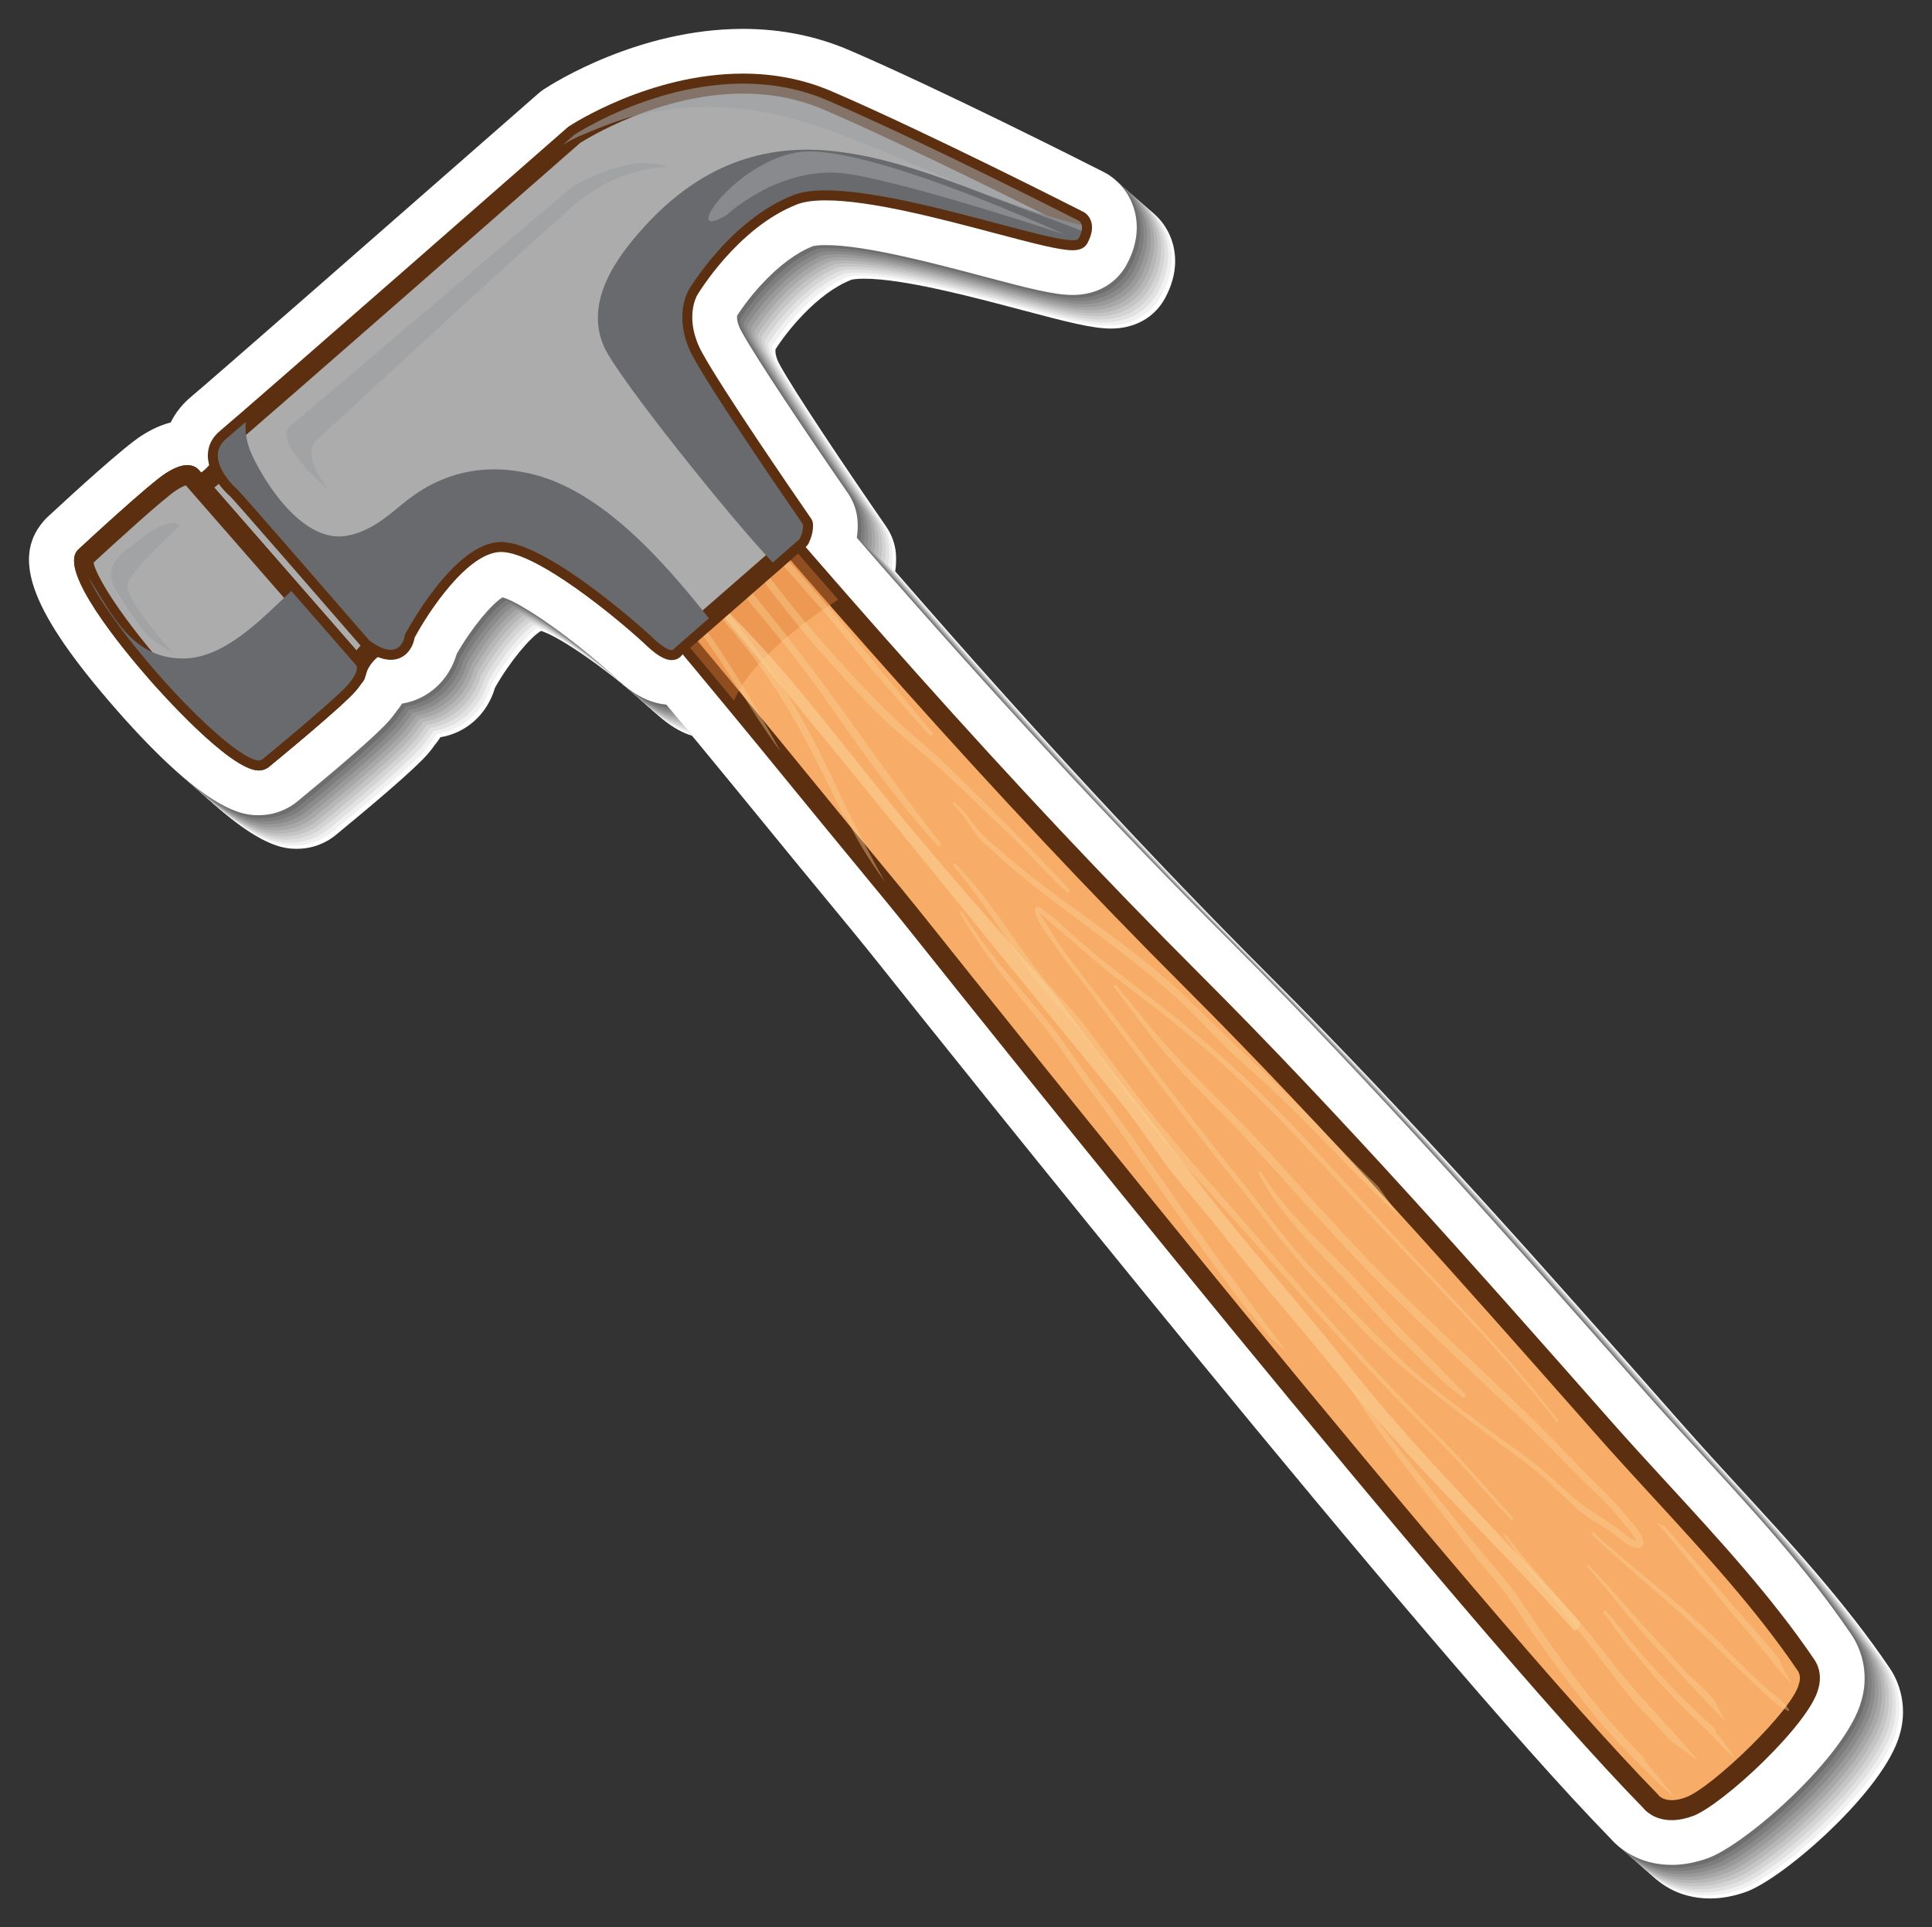 <?xml version="1.0" encoding="utf-8"?>
<!-- Generator: Adobe Illustrator 27.5.0, SVG Export Plug-In . SVG Version: 6.00 Build 0)  -->
<svg version="1.1" id="Layer_1" xmlns="http://www.w3.org/2000/svg" xmlns:xlink="http://www.w3.org/1999/xlink" x="0px" y="0px"
	 viewBox="0 0 209.552 209.09" style="enable-background:new 0 0 209.552 209.09;" xml:space="preserve">
<rect x="0" y="0" width="209.552" height="209.09" fill="#333333" stroke="none"/>
<g>
	<g>
		<path style="fill:#FFFFFF;" d="M188.576,161.268c-2.011-2.188-4.09-4.452-6.074-6.703l-0.302-0.34
			c-14.214-16.116-28.914-32.78-44.457-48.316c-12.813-12.811-25.422-26.433-40.645-43.924c0.097-0.634,0.123-1.273,0.076-1.913
			c-0.08-1.033-0.434-2.033-1.034-2.913c-4.505-6.524-9.909-14.571-11.568-17.589c-0.494-0.902-0.487-1.466-0.458-1.677
			c1.156-1.822,4.449-6.067,8.235-7.544c0.004-0.001,0.384-0.115,1.37-0.115c4.29,0,11.691,1.961,17.1,3.394l0.12,0.032
			c4.683,1.237,7.509,1.984,9.57,1.984c2.591,0,4.727-1.205,5.864-3.309c1.471-2.725,1.184-4.964,0.682-6.37
			c-0.686-1.911-2.083-3.134-3.309-3.722c-1.365-0.693-17.349-8.797-27.456-13.147c-3.568-1.537-7.449-2.315-11.534-2.315
			c-11.311,0-20.572,5.878-21.592,6.549c-0.051,0.033-0.102,0.068-0.152,0.104c-0.179,0.128-0.352,0.264-0.516,0.41l-0.113,0.1
			c-16.229,14.229-35.772,31.332-37.434,32.7c-0.983,0.808-1.748,1.771-2.271,2.839c-1.024,0.255-2.069,0.728-3.158,1.426
			c-1.946,1.25-7.204,6.048-10.205,8.833c-0.166,0.158-0.332,0.333-0.483,0.516c-3.44,4.061-1.153,9.944,7.872,20.275
			c10.088,11.547,14.034,11.547,15.519,11.547c0.99,0,1.933-0.21,2.802-0.622c0.466-0.209,0.905-0.479,1.339-0.828
			c3.826-3.143,8.683-7.238,10.075-8.884c0.272-0.319,0.523-0.645,0.76-0.984c0.211-0.246,0.4-0.508,0.568-0.784
			c2.822-0.462,5.092-2.512,5.927-5.379c1.648-2.904,3.859-5.494,4.986-6.155c2.118,0.632,7.658,4.53,11.897,8.408
			c1.541,1.502,3.427,3.017,5.854,3.229c4.779,5.754,9.318,11.305,12.85,15.635c1.319,1.617,2.65,3.231,4.01,4.876
			c2.146,2.6,4.367,5.288,6.476,7.942l0.125,0.157c5.987,7.521,58.971,73.932,78.862,94.304c0.916,1.06,3.068,2.96,6.731,2.96
			c1.26,0,2.568-0.24,3.91-0.722c4.175-1.518,15.049-11.086,16.659-17.079c0.725-2.434,0.321-5.112-1.092-7.197
			C200.171,173.882,194.276,167.469,188.576,161.268z"/>
		<path style="fill:#F1F1F1;" d="M188.197,160.936c-2.011-2.188-4.09-4.451-6.074-6.703l-0.302-0.34
			c-14.214-16.116-28.914-32.78-44.456-48.316c-12.814-12.81-25.423-26.433-40.646-43.924c0.097-0.634,0.125-1.272,0.076-1.912
			c-0.077-1.033-0.431-2.035-1.034-2.914c-4.489-6.534-9.909-14.57-11.568-17.589c-0.494-0.901-0.487-1.465-0.458-1.677
			c1.156-1.822,4.449-6.067,8.235-7.544c0.004-0.001,0.384-0.114,1.371-0.114c4.289,0,11.69,1.961,17.099,3.394l0.12,0.032
			c4.684,1.237,7.509,1.984,9.57,1.984c2.591,0,4.728-1.204,5.865-3.309c1.471-2.724,1.183-4.964,0.681-6.369
			c-0.686-1.911-2.09-3.12-3.309-3.722c-1.373-0.678-17.349-8.798-27.456-13.148C92.344,7.228,88.464,6.45,84.379,6.45
			c-11.312,0-20.571,5.881-21.593,6.548c-0.051,0.033-0.101,0.068-0.152,0.104c-0.179,0.127-0.352,0.264-0.516,0.41l-0.113,0.1
			c-16.23,14.228-35.772,31.331-37.434,32.699c-0.983,0.809-1.748,1.771-2.271,2.839c-1.023,0.255-2.069,0.728-3.158,1.426
			c-1.946,1.25-7.224,6.026-10.205,8.833c-0.167,0.157-0.331,0.334-0.483,0.516c-3.43,4.069-1.153,9.944,7.872,20.276
			c10.089,11.546,14.034,11.546,15.52,11.546c0.99,0,1.929-0.218,2.802-0.621c0.464-0.214,0.908-0.479,1.339-0.829
			c3.841-3.124,8.679-7.242,10.075-8.884c0.271-0.319,0.523-0.644,0.76-0.983c0.211-0.247,0.401-0.508,0.569-0.785
			c2.821-0.462,5.091-2.512,5.926-5.378c1.65-2.904,3.859-5.494,4.986-6.155c2.118,0.632,7.658,4.529,11.897,8.407
			c1.542,1.503,3.428,3.018,5.855,3.229c4.778,5.755,9.317,11.304,12.849,15.635c1.319,1.618,2.65,3.232,4.011,4.877
			c2.146,2.599,4.366,5.287,6.475,7.941l0.125,0.157c5.987,7.521,58.971,73.933,78.862,94.305c0.916,1.06,3.068,2.96,6.731,2.96
			c1.26,0,2.568-0.241,3.91-0.723c4.175-1.517,14.968-11.107,16.659-17.078c0.691-2.444,0.321-5.113-1.092-7.198
			C199.792,173.55,193.898,167.138,188.197,160.936z"/>
		<path style="fill:#E2E2E2;" d="M187.819,160.605c-2.011-2.188-4.09-4.452-6.074-6.703l-0.302-0.339
			c-14.214-16.116-28.914-32.781-44.457-48.317c-12.814-12.811-25.423-26.433-40.645-43.924c0.097-0.633,0.125-1.272,0.076-1.913
			c-0.077-1.032-0.431-2.034-1.034-2.913c-4.485-6.536-9.909-14.571-11.568-17.589c-0.494-0.901-0.487-1.465-0.458-1.677
			c1.156-1.822,4.449-6.066,8.234-7.544c0.005-0.001,0.385-0.115,1.371-0.115c4.29,0,11.691,1.961,17.1,3.395l0.12,0.033
			c4.683,1.236,7.508,1.984,9.57,1.984c2.591,0,4.728-1.206,5.864-3.31c1.471-2.724,1.184-4.963,0.681-6.37
			c-0.685-1.911-2.089-3.12-3.308-3.721c-1.374-0.677-17.349-8.798-27.456-13.148C91.966,6.897,88.085,6.119,84,6.119
			c-11.311,0-20.57,5.881-21.592,6.548c-0.051,0.033-0.103,0.069-0.152,0.104c-0.18,0.127-0.352,0.264-0.516,0.41l-0.113,0.1
			C45.397,27.51,25.854,44.612,24.193,45.981c-0.983,0.808-1.748,1.771-2.272,2.839c-1.023,0.254-2.068,0.727-3.157,1.425
			c-1.946,1.25-7.22,6.032-10.205,8.834c-0.167,0.156-0.331,0.334-0.483,0.515c-3.424,4.074-1.153,9.944,7.872,20.275
			c10.088,11.548,14.034,11.548,15.52,11.548c0.989,0,1.929-0.219,2.802-0.623c0.464-0.214,0.907-0.478,1.339-0.828
			c3.843-3.122,8.677-7.243,10.074-8.884c0.272-0.32,0.524-0.645,0.761-0.984c0.211-0.246,0.4-0.507,0.568-0.783
			c2.822-0.463,5.092-2.512,5.927-5.38c1.648-2.904,3.859-5.493,4.986-6.155c2.118,0.632,7.658,4.53,11.896,8.409
			c1.542,1.501,3.428,3.017,5.855,3.228c4.779,5.754,9.317,11.305,12.85,15.635c1.319,1.618,2.649,3.232,4.01,4.876
			c2.146,2.6,4.367,5.288,6.476,7.943l0.125,0.157c5.987,7.52,58.97,73.931,78.862,94.303c0.916,1.06,3.068,2.961,6.731,2.961
			c1.26,0,2.568-0.24,3.91-0.723c4.175-1.518,14.968-11.107,16.659-17.079c0.691-2.443,0.321-5.111-1.092-7.196
			C199.414,173.219,193.52,166.806,187.819,160.605z"/>
		<path style="fill:#D4D4D4;" d="M187.44,160.272c-2.011-2.188-4.09-4.451-6.074-6.703l-0.302-0.34
			c-14.214-16.116-28.914-32.78-44.457-48.316c-12.813-12.81-25.423-26.433-40.645-43.924c0.097-0.634,0.125-1.271,0.076-1.912
			c-0.077-1.033-0.431-2.036-1.034-2.914c-4.487-6.536-9.909-14.57-11.568-17.589c-0.495-0.901-0.487-1.465-0.458-1.677
			c1.156-1.822,4.449-6.066,8.235-7.544c0.004-0.001,0.384-0.114,1.37-0.114c4.29,0,11.691,1.961,17.1,3.394l0.12,0.032
			c4.683,1.237,7.509,1.984,9.57,1.984c2.591,0,4.728-1.204,5.864-3.309c1.471-2.724,1.184-4.964,0.682-6.369
			c-0.686-1.911-2.09-3.121-3.309-3.722c-1.374-0.678-17.349-8.798-27.456-13.149c-3.568-1.536-7.449-2.314-11.534-2.314
			c-11.311,0-20.57,5.881-21.592,6.548c-0.051,0.033-0.103,0.068-0.152,0.104c-0.179,0.128-0.352,0.264-0.516,0.41l-0.114,0.1
			C45.019,27.178,25.476,44.28,23.815,45.648c-0.983,0.809-1.748,1.771-2.273,2.839c-1.023,0.255-2.068,0.728-3.157,1.426
			c-1.946,1.25-7.225,6.028-10.205,8.833c-0.167,0.157-0.331,0.335-0.483,0.516c-3.425,4.075-1.153,9.944,7.872,20.276
			c10.088,11.546,14.034,11.546,15.519,11.546c0.99,0,1.929-0.218,2.802-0.621c0.464-0.214,0.907-0.479,1.339-0.829
			c3.842-3.121,8.682-7.238,10.075-8.884c0.271-0.318,0.524-0.644,0.76-0.983c0.211-0.247,0.4-0.507,0.568-0.785
			c2.822-0.462,5.092-2.511,5.927-5.378c1.648-2.904,3.859-5.493,4.986-6.155c2.118,0.632,7.658,4.529,11.896,8.407
			c1.542,1.503,3.428,3.018,5.855,3.229c4.779,5.755,9.318,11.306,12.85,15.635c1.319,1.618,2.65,3.233,4.01,4.877
			c2.146,2.599,4.367,5.287,6.475,7.941l0.125,0.157c5.987,7.521,58.97,73.933,78.862,94.305c0.915,1.06,3.068,2.96,6.731,2.96
			c1.26,0,2.569-0.237,3.91-0.721c4.179-1.509,14.968-11.109,16.659-17.08c0.691-2.444,0.321-5.113-1.092-7.198
			C199.035,172.887,193.141,166.475,187.44,160.272z"/>
		<path style="fill:#C5C5C5;" d="M187.063,159.941c-2.011-2.188-4.09-4.451-6.074-6.702l-0.303-0.34
			c-14.214-16.116-28.914-32.78-44.457-48.316c-12.813-12.811-25.423-26.433-40.645-43.924c0.097-0.635,0.126-1.273,0.077-1.913
			c-0.078-1.033-0.432-2.035-1.035-2.913c-4.487-6.536-9.909-14.571-11.567-17.589c-0.495-0.902-0.488-1.466-0.458-1.678
			c1.155-1.822,4.448-6.066,8.235-7.544c0.004,0,0.383-0.114,1.369-0.114c4.29,0,11.692,1.961,17.101,3.395l0.119,0.032
			c4.683,1.237,7.51,1.984,9.571,1.984c2.59,0,4.727-1.205,5.863-3.309c1.471-2.726,1.185-4.964,0.683-6.37
			c-0.686-1.912-2.091-3.12-3.31-3.722c-1.373-0.677-17.349-8.798-27.456-13.147c-3.568-1.537-7.449-2.316-11.534-2.316
			c-11.311,0-20.57,5.882-21.592,6.549c-0.051,0.033-0.102,0.068-0.151,0.104c-0.178,0.13-0.353,0.263-0.516,0.41l-0.114,0.099
			C44.64,26.848,25.098,43.95,23.437,45.318c-0.983,0.808-1.748,1.772-2.272,2.839c-1.024,0.255-2.068,0.728-3.158,1.426
			c-1.946,1.25-7.224,6.027-10.205,8.833c-0.166,0.156-0.331,0.334-0.483,0.515c-3.424,4.074-1.153,9.945,7.872,20.276
			c10.088,11.547,14.034,11.547,15.519,11.547c0.991,0,1.929-0.218,2.802-0.622c0.465-0.214,0.907-0.478,1.34-0.828
			c3.844-3.12,8.683-7.238,10.075-8.884c0.271-0.319,0.522-0.645,0.76-0.984c0.21-0.246,0.399-0.508,0.567-0.784
			c2.822-0.462,5.092-2.512,5.927-5.379c1.648-2.904,3.859-5.494,4.986-6.155c2.118,0.632,7.658,4.53,11.897,8.408
			c1.541,1.502,3.427,3.017,5.854,3.229c4.78,5.754,9.319,11.305,12.851,15.635c1.318,1.617,2.65,3.23,4.009,4.876
			c2.146,2.6,4.368,5.288,6.477,7.941l0.125,0.158c5.987,7.521,58.97,73.931,78.861,94.304c0.916,1.059,3.068,2.96,6.732,2.96
			c1.26,0,2.568-0.237,3.909-0.722c4.178-1.509,14.969-11.108,16.66-17.079c0.692-2.444,0.32-5.112-1.092-7.197
			C198.657,172.557,192.763,166.143,187.063,159.941z"/>
		<path style="fill:#B7B7B7;" d="M186.684,159.61c-2.011-2.188-4.09-4.451-6.074-6.703l-0.302-0.34
			c-14.214-16.116-28.914-32.78-44.456-48.315c-12.814-12.811-25.424-26.433-40.645-43.925c0.096-0.634,0.124-1.271,0.076-1.911
			c-0.077-1.034-0.432-2.037-1.034-2.914c-4.489-6.536-9.909-14.57-11.568-17.59c-0.494-0.901-0.487-1.465-0.458-1.677
			c1.156-1.822,4.449-6.067,8.235-7.544c0.004-0.001,0.384-0.114,1.37-0.114c4.29,0,11.691,1.961,17.1,3.395l0.12,0.032
			c4.683,1.237,7.509,1.983,9.57,1.983c2.591,0,4.729-1.204,5.865-3.308c1.471-2.725,1.183-4.965,0.681-6.369
			c-0.686-1.912-2.09-3.121-3.309-3.723c-1.373-0.678-17.348-8.798-27.455-13.149C90.83,5.903,86.95,5.125,82.865,5.125
			c-11.311,0-20.569,5.884-21.593,6.549c-0.05,0.032-0.102,0.067-0.152,0.104c-0.178,0.128-0.351,0.263-0.516,0.409l-0.113,0.101
			C44.262,26.516,24.719,43.619,23.058,44.987c-0.983,0.808-1.748,1.771-2.272,2.838c-1.023,0.256-2.068,0.728-3.157,1.426
			c-1.946,1.25-7.225,6.027-10.205,8.833c-0.167,0.157-0.331,0.334-0.483,0.516c-3.43,4.069-1.154,9.944,7.873,20.276
			C24.9,90.422,28.846,90.422,30.331,90.422c0.99,0,1.928-0.219,2.802-0.621c0.464-0.213,0.907-0.478,1.339-0.829
			c3.841-3.124,8.683-7.238,10.075-8.883c0.272-0.319,0.524-0.644,0.76-0.984c0.211-0.247,0.401-0.508,0.568-0.785
			c2.822-0.462,5.092-2.512,5.928-5.378c1.648-2.904,3.858-5.494,4.985-6.155c2.118,0.633,7.658,4.529,11.896,8.407
			c1.543,1.503,3.428,3.018,5.856,3.229c4.778,5.756,9.317,11.305,12.849,15.635c1.32,1.618,2.65,3.232,4.011,4.877
			c2.146,2.6,4.366,5.288,6.475,7.941L98,107.032c5.987,7.521,58.97,73.934,78.861,94.305c0.916,1.06,3.069,2.96,6.732,2.96
			c1.26,0,2.569-0.238,3.909-0.722c4.179-1.51,14.969-11.107,16.66-17.079c0.691-2.444,0.321-5.112-1.092-7.198
			C198.278,172.226,192.384,165.813,186.684,159.61z"/>
		<path style="fill:#A8A8A8;" d="M186.305,159.278c-2.011-2.188-4.09-4.451-6.074-6.702l-0.302-0.34
			c-14.213-16.116-28.914-32.78-44.457-48.316c-12.813-12.811-25.422-26.432-40.644-43.924c0.095-0.634,0.123-1.273,0.075-1.913
			c-0.08-1.033-0.431-2.035-1.034-2.913c-4.487-6.536-9.908-14.571-11.568-17.589c-0.494-0.902-0.486-1.466-0.458-1.677
			c1.157-1.823,4.45-6.067,8.235-7.544c0.004-0.001,0.385-0.115,1.37-0.115c4.29,0,11.692,1.961,17.1,3.396l0.12,0.032
			c4.683,1.236,7.509,1.983,9.57,1.983c2.591,0,4.728-1.205,5.864-3.308c1.471-2.726,1.184-4.965,0.682-6.371
			c-0.686-1.911-2.089-3.12-3.309-3.722c-1.373-0.677-17.349-8.797-27.456-13.147c-3.568-1.537-7.449-2.315-11.534-2.315
			c-11.311,0-20.565,5.889-21.592,6.55c-0.051,0.033-0.103,0.067-0.152,0.103c-0.178,0.129-0.351,0.263-0.516,0.409l-0.113,0.1
			C43.884,26.185,24.34,43.287,22.679,44.656c-0.983,0.807-1.747,1.771-2.272,2.838c-1.024,0.256-2.068,0.728-3.156,1.426
			c-1.947,1.25-7.226,6.027-10.206,8.833c-0.167,0.157-0.331,0.334-0.483,0.515c-3.418,4.08-1.155,9.945,7.871,20.276
			c10.088,11.547,14.034,11.547,15.521,11.547c0.989,0,1.928-0.217,2.802-0.622c0.463-0.213,0.906-0.477,1.338-0.828
			c3.843-3.122,8.679-7.242,10.075-8.884c0.271-0.32,0.523-0.644,0.76-0.984c0.211-0.246,0.4-0.508,0.568-0.784
			c2.821-0.462,5.092-2.512,5.927-5.379c1.648-2.904,3.86-5.494,4.987-6.155c2.117,0.632,7.658,4.53,11.896,8.408
			c1.542,1.502,3.428,3.017,5.855,3.229c4.779,5.754,9.318,11.305,12.85,15.635c1.319,1.617,2.65,3.231,4.01,4.876
			c2.146,2.6,4.368,5.288,6.476,7.942l0.125,0.157c5.987,7.521,58.97,73.932,78.861,94.305c0.916,1.059,3.07,2.959,6.732,2.959
			c1.26,0,2.57-0.237,3.91-0.722c4.178-1.509,14.968-11.107,16.659-17.079c0.691-2.444,0.321-5.111-1.092-7.197
			C197.899,171.893,192.005,165.48,186.305,159.278z"/>
		<path style="fill:#9A9A9A;" d="M185.926,158.947c-2.01-2.188-4.09-4.451-6.073-6.703l-0.302-0.339
			c-14.214-16.117-28.914-32.781-44.457-48.317c-12.813-12.81-25.423-26.432-40.645-43.924c0.096-0.634,0.125-1.271,0.076-1.912
			c-0.078-1.033-0.431-2.036-1.034-2.914c-4.487-6.536-9.909-14.57-11.569-17.589c-0.494-0.9-0.486-1.465-0.458-1.676
			c1.157-1.823,4.45-6.068,8.235-7.544c0.004-0.002,0.385-0.115,1.371-0.115c4.29,0,11.691,1.961,17.099,3.395l0.121,0.031
			c4.683,1.237,7.509,1.984,9.569,1.984c2.592,0,4.729-1.204,5.864-3.308c1.472-2.725,1.184-4.964,0.683-6.37
			c-0.687-1.911-2.09-3.12-3.309-3.722c-1.374-0.678-17.349-8.797-27.456-13.148c-3.568-1.536-7.45-2.314-11.535-2.314
			c-11.31,0-20.564,5.889-21.591,6.549c-0.051,0.033-0.103,0.067-0.153,0.104c-0.178,0.129-0.351,0.263-0.515,0.409l-0.114,0.101
			C43.505,25.853,23.962,42.955,22.3,44.323c-0.983,0.809-1.747,1.771-2.272,2.839c-1.023,0.256-2.067,0.727-3.156,1.426
			c-1.946,1.25-7.225,6.027-10.205,8.833c-0.168,0.158-0.332,0.335-0.483,0.516c-3.418,4.081-1.154,9.944,7.872,20.276
			c10.088,11.546,14.034,11.546,15.519,11.546c0.99,0,1.929-0.218,2.802-0.621c0.463-0.214,0.907-0.479,1.339-0.829
			c3.843-3.121,8.678-7.242,10.074-8.884c0.271-0.319,0.524-0.643,0.76-0.983c0.212-0.247,0.4-0.508,0.569-0.785
			c2.821-0.462,5.092-2.512,5.927-5.378c1.649-2.904,3.859-5.494,4.986-6.155c2.118,0.632,7.658,4.529,11.896,8.407
			c1.543,1.503,3.429,3.019,5.856,3.229c4.779,5.755,9.318,11.305,12.849,15.635c1.32,1.619,2.65,3.232,4.011,4.877
			c2.146,2.599,4.367,5.287,6.476,7.941l0.125,0.158c5.986,7.521,58.969,73.933,78.861,94.304c0.915,1.06,3.069,2.96,6.731,2.96
			c1.26,0,2.57-0.238,3.91-0.722c4.179-1.51,14.968-11.108,16.659-17.079c0.692-2.444,0.322-5.113-1.092-7.198
			C197.52,171.561,191.627,165.149,185.926,158.947z"/>
		<path style="fill:#8B8B8B;" d="M185.548,158.615c-2.011-2.188-4.09-4.45-6.074-6.702l-0.302-0.34
			c-14.214-16.116-28.914-32.779-44.457-48.315c-12.814-12.812-25.423-26.433-40.645-43.925c0.096-0.633,0.125-1.272,0.076-1.912
			c-0.077-1.034-0.432-2.036-1.034-2.913c-4.489-6.536-9.909-14.571-11.568-17.589c-0.494-0.903-0.487-1.467-0.458-1.678
			c1.156-1.822,4.449-6.067,8.235-7.544c0.004-0.001,0.384-0.115,1.37-0.115c4.29,0,11.691,1.961,17.1,3.396l0.12,0.031
			c4.683,1.238,7.509,1.984,9.57,1.984c2.591,0,4.728-1.204,5.864-3.308c1.471-2.725,1.184-4.965,0.682-6.37
			c-0.687-1.912-2.09-3.12-3.309-3.723c-1.373-0.678-17.349-8.797-27.456-13.146C89.694,4.908,85.813,4.13,81.729,4.13
			c-11.311,0-20.565,5.889-21.592,6.55c-0.051,0.033-0.103,0.067-0.152,0.104c-0.179,0.127-0.352,0.263-0.516,0.409l-0.113,0.101
			C43.126,25.521,23.583,42.625,21.921,43.992c-0.982,0.808-1.747,1.771-2.271,2.839c-1.023,0.256-2.068,0.728-3.157,1.427
			c-1.946,1.25-7.225,6.026-10.205,8.832c-0.167,0.157-0.331,0.334-0.483,0.515c-3.425,4.075-1.154,9.946,7.872,20.276
			C23.764,89.428,27.71,89.428,29.195,89.428c0.99,0,1.929-0.218,2.802-0.621c0.464-0.214,0.907-0.479,1.339-0.828
			c3.843-3.123,8.683-7.238,10.075-8.884c0.273-0.32,0.524-0.645,0.76-0.985c0.211-0.245,0.4-0.508,0.568-0.784
			c2.821-0.461,5.092-2.512,5.927-5.378c1.648-2.905,3.859-5.495,4.986-6.156c2.118,0.633,7.658,4.531,11.896,8.408
			c1.542,1.502,3.428,3.017,5.855,3.229c4.779,5.754,9.318,11.304,12.85,15.635c1.319,1.616,2.65,3.231,4.01,4.876
			c2.146,2.6,4.367,5.288,6.476,7.942l0.125,0.156c5.987,7.521,58.97,73.933,78.861,94.305c0.916,1.059,3.069,2.959,6.732,2.959
			c1.26,0,2.569-0.237,3.909-0.722c4.179-1.509,14.969-11.106,16.66-17.079c0.691-2.444,0.321-5.112-1.092-7.197
			C197.143,171.231,191.248,164.818,185.548,158.615z"/>
		<path style="fill:#7D7D7D;" d="M185.169,158.285c-2.011-2.188-4.089-4.452-6.074-6.703l-0.302-0.34
			c-14.214-16.117-28.914-32.78-44.457-48.316c-12.813-12.811-25.423-26.433-40.645-43.925c0.096-0.633,0.125-1.271,0.076-1.912
			c-0.077-1.032-0.431-2.035-1.034-2.913c-4.487-6.536-9.909-14.571-11.567-17.589c-0.495-0.901-0.488-1.465-0.458-1.677
			c1.155-1.823,4.448-6.068,8.234-7.544c0.005-0.001,0.384-0.114,1.37-0.114c4.29,0,11.691,1.96,17.1,3.394l0.12,0.032
			c4.683,1.236,7.509,1.984,9.57,1.984c2.591,0,4.728-1.205,5.864-3.309c1.471-2.725,1.184-4.964,0.682-6.369
			c-0.687-1.912-2.091-3.12-3.309-3.722c-1.374-0.678-17.349-8.798-27.456-13.148C89.315,4.578,85.435,3.8,81.35,3.8
			c-11.311,0-20.57,5.881-21.592,6.548c-0.051,0.033-0.103,0.068-0.152,0.104c-0.179,0.128-0.352,0.263-0.516,0.409l-0.113,0.1
			c-16.229,14.228-35.772,31.331-37.434,32.7c-0.983,0.809-1.748,1.771-2.271,2.839c-1.024,0.255-2.069,0.727-3.158,1.425
			c-1.946,1.25-7.224,6.027-10.205,8.834c-0.167,0.157-0.331,0.335-0.483,0.516C2,61.35,4.271,67.218,13.297,77.55
			c10.088,11.547,14.034,11.547,15.52,11.547c0.99,0,1.929-0.219,2.802-0.622c0.464-0.214,0.907-0.479,1.339-0.829
			c3.843-3.121,8.678-7.242,10.075-8.884c0.271-0.318,0.523-0.643,0.76-0.983c0.211-0.246,0.4-0.507,0.568-0.784
			c2.821-0.462,5.092-2.513,5.927-5.379c1.648-2.903,3.859-5.493,4.986-6.154c2.118,0.631,7.658,4.528,11.896,8.407
			c1.542,1.503,3.428,3.018,5.855,3.228c4.779,5.756,9.318,11.305,12.851,15.635c1.318,1.619,2.649,3.233,4.009,4.877
			c2.146,2.599,4.367,5.287,6.476,7.942l0.125,0.157c5.987,7.521,58.97,73.932,78.861,94.304c0.916,1.061,3.069,2.961,6.733,2.961
			c1.259,0,2.567-0.242,3.908-0.723c4.176-1.517,14.971-11.108,16.661-17.079c0.691-2.443,0.32-5.112-1.092-7.198
			C196.765,170.899,190.869,164.487,185.169,158.285z"/>
		<path style="fill:#6E6E6E;" d="M184.79,157.953c-2.011-2.188-4.089-4.452-6.074-6.703l-0.302-0.34
			c-14.214-16.115-28.914-32.779-44.456-48.315c-12.814-12.812-25.423-26.433-40.645-43.925c0.096-0.633,0.126-1.272,0.077-1.912
			c-0.077-1.033-0.432-2.034-1.035-2.913c-4.489-6.534-9.909-14.571-11.567-17.589c-0.494-0.902-0.488-1.466-0.458-1.678
			c1.156-1.823,4.449-6.066,8.234-7.544c0.005,0,0.384-0.115,1.371-0.115c4.29,0,11.691,1.962,17.1,3.396l0.119,0.032
			c4.684,1.237,7.509,1.984,9.571,1.984c2.591,0,4.728-1.205,5.864-3.309c1.471-2.725,1.183-4.964,0.681-6.37
			c-0.687-1.912-2.09-3.12-3.308-3.722c-1.373-0.677-17.349-8.798-27.456-13.147c-3.569-1.538-7.449-2.315-11.534-2.315
			c-11.312,0-20.57,5.882-21.592,6.549c-0.051,0.033-0.103,0.067-0.152,0.104c-0.179,0.127-0.353,0.263-0.516,0.409l-0.113,0.101
			c-16.229,14.229-35.772,31.332-37.434,32.7c-0.982,0.808-1.748,1.771-2.272,2.839c-1.023,0.255-2.068,0.727-3.157,1.425
			c-1.947,1.25-7.22,6.032-10.205,8.834c-0.167,0.156-0.332,0.333-0.484,0.515c-3.429,4.069-1.154,9.945,7.873,20.276
			c10.088,11.547,14.034,11.547,15.519,11.547c0.99,0,1.93-0.218,2.803-0.622c0.464-0.214,0.907-0.479,1.339-0.829
			c3.84-3.123,8.677-7.242,10.074-8.883c0.272-0.32,0.524-0.645,0.76-0.985c0.212-0.245,0.401-0.507,0.569-0.783
			c2.821-0.462,5.091-2.513,5.927-5.379c1.648-2.904,3.859-5.494,4.985-6.155c2.118,0.632,7.658,4.53,11.897,8.408
			c1.542,1.501,3.428,3.017,5.855,3.229c4.779,5.754,9.317,11.305,12.85,15.634c1.319,1.618,2.649,3.232,4.01,4.876
			c2.146,2.601,4.367,5.289,6.475,7.943l0.125,0.157c5.988,7.521,58.971,73.932,78.862,94.304c0.916,1.059,3.068,2.96,6.732,2.96
			c1.26,0,2.568-0.237,3.909-0.722c4.179-1.508,14.97-11.107,16.66-17.079c0.691-2.444,0.321-5.112-1.092-7.197
			C196.386,170.568,190.49,164.155,184.79,157.953z"/>
		<path style="fill:#606060;" d="M184.412,157.622c-2.011-2.189-4.09-4.451-6.074-6.703l-0.302-0.34
			c-14.215-16.116-28.914-32.78-44.457-48.316c-12.813-12.81-25.423-26.433-40.646-43.924c0.097-0.634,0.124-1.271,0.077-1.912
			c-0.08-1.033-0.434-2.034-1.034-2.914c-4.505-6.523-9.909-14.57-11.568-17.589c-0.494-0.901-0.487-1.465-0.458-1.677
			c1.156-1.822,4.449-6.067,8.235-7.544c0.004-0.001,0.384-0.114,1.37-0.114c4.29,0,11.691,1.961,17.1,3.394l0.12,0.032
			c4.683,1.237,7.509,1.984,9.57,1.984c2.591,0,4.728-1.204,5.864-3.309c1.471-2.725,1.184-4.964,0.682-6.369
			c-0.687-1.912-2.083-3.135-3.309-3.722c-1.365-0.693-17.349-8.798-27.456-13.148c-3.568-1.536-7.449-2.315-11.534-2.315
			c-11.311,0-20.572,5.877-21.592,6.548c-0.051,0.033-0.103,0.068-0.152,0.104c-0.179,0.128-0.351,0.263-0.516,0.41l-0.113,0.1
			C41.99,24.527,22.447,41.63,20.785,42.998c-0.983,0.809-1.747,1.771-2.271,2.839c-1.024,0.255-2.068,0.728-3.157,1.426
			c-1.946,1.25-7.204,6.048-10.205,8.833c-0.166,0.158-0.332,0.334-0.483,0.516c-3.44,4.061-1.154,9.944,7.872,20.276
			c10.088,11.546,14.034,11.546,15.52,11.546c0.99,0,1.933-0.209,2.802-0.621c0.466-0.21,0.905-0.48,1.339-0.829
			c3.826-3.142,8.683-7.238,10.075-8.884c0.273-0.318,0.523-0.644,0.76-0.983c0.211-0.247,0.4-0.508,0.568-0.785
			c2.821-0.462,5.092-2.512,5.927-5.378c1.648-2.904,3.859-5.494,4.986-6.155c2.118,0.632,7.658,4.529,11.896,8.407
			c1.542,1.503,3.428,3.018,5.855,3.229c4.779,5.755,9.318,11.305,12.85,15.635c1.319,1.618,2.65,3.232,4.01,4.877
			c2.146,2.599,4.367,5.287,6.476,7.941l0.125,0.157c5.987,7.521,58.97,73.933,78.861,94.304c0.916,1.061,3.069,2.961,6.732,2.961
			c1.26,0,2.568-0.241,3.909-0.722c4.176-1.518,15.05-11.086,16.66-17.08c0.725-2.434,0.321-5.112-1.092-7.197
			C196.007,170.236,190.112,163.824,184.412,157.622z"/>
	</g>
	<path style="fill:#FFFFFF;" d="M184.412,157.622c-2.011-2.189-4.09-4.451-6.074-6.703l-0.302-0.34
		c-14.215-16.116-28.914-32.78-44.457-48.316c-12.813-12.81-25.423-26.433-40.646-43.924c0.097-0.634,0.124-1.271,0.077-1.912
		c-0.08-1.033-0.434-2.034-1.034-2.914c-4.505-6.523-9.909-14.57-11.568-17.589c-0.494-0.901-0.487-1.465-0.458-1.677
		c1.156-1.822,4.449-6.067,8.235-7.544c0.004-0.001,0.384-0.114,1.37-0.114c4.29,0,11.691,1.961,17.1,3.394l0.12,0.032
		c4.683,1.237,7.509,1.984,9.57,1.984c2.591,0,4.728-1.204,5.864-3.309c1.471-2.725,1.184-4.964,0.682-6.369
		c-0.687-1.912-2.083-3.135-3.309-3.722c-1.365-0.693-17.349-8.798-27.456-13.148c-3.568-1.536-7.449-2.315-11.534-2.315
		c-11.311,0-20.572,5.877-21.592,6.548c-0.051,0.033-0.103,0.068-0.152,0.104c-0.179,0.128-0.351,0.263-0.516,0.41l-0.113,0.1
		C41.99,24.527,22.447,41.63,20.785,42.998c-0.983,0.809-1.747,1.771-2.271,2.839c-1.024,0.255-2.068,0.728-3.157,1.426
		c-1.946,1.25-7.204,6.048-10.205,8.833c-0.166,0.158-0.332,0.334-0.483,0.516c-3.44,4.061-1.154,9.944,7.872,20.276
		c10.088,11.546,14.034,11.546,15.52,11.546c0.99,0,1.933-0.209,2.802-0.621c0.466-0.21,0.905-0.48,1.339-0.829
		c3.826-3.142,8.683-7.238,10.075-8.884c0.273-0.318,0.523-0.644,0.76-0.983c0.211-0.247,0.4-0.508,0.568-0.785
		c2.821-0.462,5.092-2.512,5.927-5.378c1.648-2.904,3.859-5.494,4.986-6.155c2.118,0.632,7.658,4.529,11.896,8.407
		c1.542,1.503,3.428,3.018,5.855,3.229c4.779,5.755,9.318,11.305,12.85,15.635c1.319,1.618,2.65,3.232,4.01,4.877
		c2.146,2.599,4.367,5.287,6.476,7.941l0.125,0.157c5.987,7.521,58.97,73.933,78.861,94.304c0.916,1.061,3.069,2.961,6.732,2.961
		c1.26,0,2.568-0.241,3.909-0.722c4.176-1.518,15.05-11.086,16.66-17.08c0.725-2.434,0.321-5.112-1.092-7.197
		C196.007,170.236,190.112,163.824,184.412,157.622z"/>
	<g>
		<g>
			<g>
				<g>
					<g>
						<g>
							<g>
								<g>
									<g>
										<path style="fill:#F7AC67;" d="M196.179,182.896c0,0,0.434-1.189-0.291-2.258c-6.23-9.196-14.674-17.486-21.996-25.79
											c-14.513-16.452-28.987-32.876-44.508-48.389C107.457,84.54,87.23,61.124,67.26,37.427
											c-0.548-0.647-9.314-11.019-9.175-11.138L44.823,37.871c1.764-1.537,16.753,16.753,17.919,18.1
											c9.179,10.625,18.104,21.471,26.974,32.348c3.502,4.298,7.09,8.542,10.534,12.881c0.004,0,58.136,73.139,78.762,94.186
											c0,0,1.158,1.722,4.193,0.621C186.244,194.904,195.47,186.188,196.179,182.896z"/>
										<path style="fill:#5C2F10;" d="M181.322,197.458L181.322,197.458c-1.894,0-2.855-1.014-3.133-1.365
											c-19.601-20.02-72.676-86.545-78.667-94.069l-0.115-0.146c-2.152-2.71-4.396-5.427-6.567-8.055
											c-1.326-1.604-2.65-3.21-3.962-4.819C80.38,78.586,71.235,67.458,61.924,56.679c-0.118-0.136-0.378-0.442-0.749-0.888
											C49.146,41.441,45.964,39.206,45.17,38.896c-0.407,0.136-0.866,0.027-1.164-0.313c-0.392-0.452-0.346-1.135,0.105-1.53
											h0.001l0,0l13.142-11.479c0.041-0.035,0.081-0.07,0.125-0.107c0.454-0.388,1.136-0.338,1.524,0.114
											c0.071,0.08,0.127,0.17,0.17,0.265c0.577,0.83,5.025,6.161,9.011,10.879c22.228,26.374,41.285,48.193,62.066,68.969
											c15.456,15.449,30.123,32.08,44.308,48.16l0.246,0.278c1.984,2.251,4.053,4.504,6.137,6.771
											c5.587,6.078,11.361,12.363,15.944,19.127c0.917,1.354,0.558,2.783,0.438,3.16c-0.902,3.787-10.399,12.657-13.648,13.838
											C182.783,197.313,182.026,197.458,181.322,197.458z M179.912,194.779c0,0,0.409,0.514,1.41,0.514
											c0.451,0,0.96-0.103,1.512-0.303c2.837-1.029,11.686-9.545,12.284-12.32c0.012-0.05,0.024-0.097,0.043-0.145
											c0.004-0.013,0.224-0.697-0.172-1.28c-4.49-6.629-10.211-12.855-15.744-18.877c-2.095-2.277-4.172-4.54-6.167-6.804
											l-0.246-0.278c-14.162-16.057-28.806-32.658-44.215-48.061c-20.835-20.826-39.93-42.688-62.185-69.102
											c-4.806-5.685-7.305-8.641-8.497-10.265l-10.979,9.587c2.015,1.4,6.215,5.422,15.88,16.955
											c0.359,0.43,0.609,0.73,0.727,0.86c9.328,10.802,18.486,21.941,26.995,32.371c1.309,1.608,2.631,3.209,3.953,4.811
											c2.178,2.635,4.428,5.36,6.588,8.083l0,0c0.044,0.05,0.081,0.1,0.119,0.147c5.989,7.521,59.083,74.071,78.567,93.952
											C179.833,194.674,179.875,194.725,179.912,194.779L179.912,194.779z"/>
									</g>
								</g>
							</g>
						</g>
						<g>
							<path style="opacity:0.4;fill:#DE7E38;" d="M83.966,70.358c2.136-1.978,4.485-3.757,6.955-5.305
								c-7.983-9.117-15.838-18.35-23.661-27.627c-0.548-0.647-9.314-11.019-9.175-11.138L44.823,37.871
								c1.764-1.537,16.753,16.753,17.919,18.1c5.708,6.61,11.315,13.306,16.876,20.043C80.48,73.826,82.559,71.661,83.966,70.358z"
								/>
						</g>
						<g style="opacity:0.4;">
							<path style="fill:#FAD194;" d="M72.205,62.736c-1.216-1.4-2.469-2.957-3.961-4.092c-0.481-0.363-1.581-0.73-1.743,0.057
								c0.05,0.045,0.1,0.103,0.125,0.18c0.367,1.127,0.841,2.197,1.369,3.245c-0.351-0.915-0.691-1.835-1.034-2.754
								c-0.418-1.132,0.861-0.193,1.217,0.081c0.634,0.485,1.218,1.095,1.703,1.728c1.585,2.058,3.463,3.901,5.043,5.985
								c1.87,2.453,3.567,5.021,5.188,7.643c0.07,0.028,0.146,0.075,0.194,0.161c1.383,2.241,2.801,4.461,4.367,6.573
								C81.016,74.94,77.173,68.459,72.205,62.736z"/>
							<path style="fill:#FAD194;" d="M91.664,87.333c-1.827-3.81-3.585-7.685-5.821-11.276c-2.236-3.588-4.739-6.995-7.414-10.263
								c-1.146-1.388-2.423-2.655-3.592-4.021c-1.351-1.593-2.463-3.364-3.825-4.947c-1.09-1.272-2.313-2.521-3.56-3.638
								c-0.59-0.525-2.052-1.73-2.964-1.467c-0.629,0.18-0.818,0.695-0.93,1.287c-0.095,0.507,0.263,1.428,0.295,1.917
								c0.02,0.415,0.095,0.831,0.184,1.238c0.34,0.862,0.7,1.723,1.142,2.515c-0.014-0.048-0.028-0.1-0.04-0.15
								c-0.434-1.662-0.643-3.285-0.98-4.954c-0.47-2.376,2.193-0.242,2.915,0.35c2.916,2.377,4.931,5.675,7.285,8.549
								c2.188,2.664,4.504,5.186,6.645,7.899c4.388,5.568,7.465,11.853,10.515,18.192c0.127,0.005,0.239,0.06,0.312,0.209
								c1.12,2.459,2.572,4.708,4.15,6.881C94.447,92.934,93.017,90.158,91.664,87.333z"/>
							<path style="fill:#FAD194;" d="M102.034,91.466c-4.738-5.935-8.952-12.205-13.492-18.282
								c-4.466-5.965-9.229-11.875-14.379-17.26c-2.439-2.543-5.12-4.638-7.942-6.743c-1.168-0.875-2.261-1.919-3.495-2.697
								c-0.846-0.542-1.202-0.026-1.563,0.721c-0.468,0.962-0.147,2.557-0.101,3.572c0.033,0.725,0.087,1.445,0.149,2.162
								c0.163,0.341,0.332,0.676,0.506,1.01c-0.117-0.954-0.199-1.912-0.244-2.882c-0.04-0.775-0.059-1.558-0.073-2.331
								c-0.114-0.72,0.217-1.249,1-1.604c0.39,0.195,0.737,0.561,1.063,0.851c2.173,1.959,4.642,3.575,6.895,5.445
								c2.667,2.217,4.988,4.957,7.252,7.572c4.251,4.905,8.507,9.958,12.229,15.282c3.735,5.35,7.54,10.725,11.942,15.555
								C101.898,91.963,102.124,91.576,102.034,91.466z"/>
							<path style="fill:#FAD194;" d="M103.087,83.424c-2.097-2.05-4.391-3.87-6.505-5.902c-2.221-2.134-4.29-4.42-6.355-6.7
								c-4.08-4.523-7.727-9.492-11.523-14.256c-2.009-2.514-4.229-4.857-6.362-7.268c-2.157-2.448-4.258-4.849-6.625-7.094
								c-0.091-0.087-0.248,0.188-0.18,0.264c4.375,4.482,8.391,9.422,12.338,14.286c3.972,4.913,7.625,10.105,11.85,14.801
								c1.931,2.147,3.883,4.271,5.945,6.295c2.101,2.055,4.448,3.825,6.605,5.813c2.469,2.274,4.861,4.647,7.311,6.947
								c2.147,2.005,4.005,4.343,6.231,6.26c0.081,0.076,0.279-0.26,0.203-0.345C111.828,92.028,107.488,87.724,103.087,83.424z"/>
							<path style="fill:#FAD194;" d="M156.656,156.433c-2.884-2.914-5.726-5.86-8.502-8.874
								c-5.488-5.951-10.667-12.15-16.02-18.226c-2.624-2.982-5.238-5.977-7.718-9.081c-2.414-3.027-4.607-6.216-6.979-9.276
								c-1.095-1.404-2.369-2.63-3.535-3.976c-1.235-1.403-2.321-2.965-3.401-4.492c-2.188-3.068-4.288-6.174-6.928-8.889
								c-0.091-0.096-0.254,0.194-0.187,0.274c2.336,2.765,4.328,5.79,6.359,8.774c1.072,1.568,2.166,3.116,3.357,4.604
								c1.093,1.371,2.383,2.574,3.491,3.939c2.444,3.002,4.608,6.221,6.986,9.276c2.425,3.12,5.076,6.083,7.731,9.011
								c5.417,5.973,10.671,12.083,16.146,17.996c2.797,3.001,5.664,5.934,8.565,8.834c2.758,2.755,5.24,5.732,7.891,8.584
								c0.09,0.099,0.271-0.212,0.196-0.286C161.602,161.907,159.254,159.073,156.656,156.433z"/>
							<path style="fill:#FAD194;" d="M137.688,145.031c0.566,0.512,1.155,1.004,1.753,1.479
								c-5.714-7.628-11.245-15.39-16.684-23.212c-1.479-2.141-3.035-4.21-4.587-6.29c-1.604-2.156-3.059-4.418-4.782-6.488
								c-3.181-3.829-6.479-7.417-9.077-11.695c-0.055-0.084-0.205,0.155-0.16,0.236c2.488,4.394,5.642,8.147,8.856,12.017
								c1.597,1.922,2.929,4.03,4.394,6.048c1.642,2.271,3.336,4.498,4.913,6.81c3.041,4.458,6.167,8.85,9.309,13.229
								c1.447,2.018,2.871,4.019,4.486,5.905C136.654,143.705,137.172,144.366,137.688,145.031z"/>
							<path style="fill:#FAD194;" d="M176.434,164.501c-0.979-1.216-1.909-2.221-3.039-3.3c-2.39-2.277-4.583-4.769-6.952-7.069
								c-5.285-5.126-10.696-10.106-15.924-15.304c-5.21-5.178-9.941-10.779-14.989-16.102c-2.402-2.533-4.939-4.934-7.346-7.466
								c-2.548-2.683-4.807-5.557-7.138-8.43c-0.076-0.1-0.263,0.199-0.194,0.29c2.144,2.812,4.191,5.688,6.547,8.325
								c2.321,2.597,4.869,4.99,7.249,7.526c5.027,5.351,9.743,10.958,14.929,16.155c5.072,5.089,10.306,9.965,15.523,14.891
								c2.429,2.296,4.695,4.748,7.076,7.088c1.095,1.076,2.317,2.099,3.248,3.317c0.371,0.484,0.747,0.964,1.152,1.417
								c0.201,0.227,0.661,0.859,0.955,1.369c-0.733-0.193-1.602-1.064-2.053-1.387c-1.598-1.143-3.307-2.068-4.802-3.354
								c-1.389-1.189-2.677-2.472-4.111-3.608c-1.678-1.328-3.458-2.533-5.17-3.817c-3.491-2.611-7.054-5.176-10.16-8.259
								c-3.136-3.114-6.238-6.272-9.252-9.511c-2.822-3.031-5.132-6.426-7.73-9.639c-2.605-3.21-5.104-6.481-7.627-9.757
								c-2.508-3.248-4.955-6.554-7.468-9.787c-1.261-1.62-2.528-3.246-3.737-4.897c-0.563-0.771-1.076-1.563-1.553-2.374
								c-0.356-0.599-0.811-1.094-1.093-1.712c0.911,0.654,1.757,1.5,2.599,2.188c1.182,0.97,2.296,2.023,3.465,3.003
								c2.503,2.099,5.168,4.007,7.731,6.041c5.407,4.301,10.355,8.964,15.044,14.039c4.536,4.914,9.146,9.765,13.741,14.622
								c4.669,4.944,9.356,9.91,13.522,15.292c0.051,0.063,0.18-0.138,0.132-0.196c-4.122-5.441-8.778-10.409-13.462-15.369
								c-4.605-4.884-9.07-9.878-13.62-14.811c-4.435-4.81-9.089-9.247-14.18-13.359c-2.558-2.058-5.201-4.006-7.767-6.054
								c-1.35-1.08-2.655-2.217-3.95-3.372c-1.053-0.945-2.284-2.122-3.509-2.82c-0.158-0.09-0.289,0.309-0.274,0.405
								c0.211,1.415,1.481,2.792,2.249,3.955c1.122,1.705,2.471,3.253,3.689,4.895c2.546,3.465,5.15,6.88,7.76,10.304
								c2.637,3.438,5.244,6.879,7.986,10.236c2.866,3.52,5.433,7.195,8.559,10.518c2.863,3.042,5.728,6.331,8.898,9.065
								c3.333,2.872,6.751,5.524,10.268,8.167c1.702,1.276,3.442,2.505,5.089,3.846c1.577,1.279,2.919,2.804,4.468,4.119
								c1.298,1.099,2.87,1.845,4.22,2.885c0.617,0.478,1.662,1.529,2.523,1.167c0.196-0.079,0.326-0.388,0.301-0.599
								C178.126,166.28,177.049,165.268,176.434,164.501z"/>
							<path style="fill:#FAD194;" d="M158.942,151.26c-1.942-2.052-3.96-4.043-5.949-6.055c-1.916-1.939-3.693-3.977-5.535-5.992
								c-3.633-3.973-7.924-7.47-10.713-12.163c-0.069-0.111-0.267,0.203-0.211,0.311c2.584,4.922,6.733,8.567,10.411,12.612
								c1.835,2.021,3.591,4.056,5.56,5.952c1.998,1.938,3.905,4.123,6.218,5.703C158.83,151.7,159.018,151.346,158.942,151.26z"/>
							<path style="fill:#FAD194;" d="M149.524,128.751c-0.735-0.716-1.482-1.423-2.203-2.141c-2.092-2.068-4.064-4.257-6.153-6.335
								c-3.932-3.914-8.006-7.662-11.963-11.56c-4.1-4.048-8.822-7.325-13.46-10.71c-2.42-1.768-4.814-3.583-7.066-5.563
								c-1.027-0.915-2.221-1.85-3.021-2.979c-0.639-0.9-1.338-1.753-2.188-2.468c-0.065-0.053-0.212,0.2-0.136,0.265
								c0.959,0.868,1.603,1.923,2.311,2.975c0.592,0.873,1.599,1.668,2.363,2.378c2.182,2.025,4.541,3.855,6.918,5.65
								c4.886,3.688,9.876,7.178,14.25,11.489c1.662,1.635,3.214,3.44,4.956,4.972c2.286,1.998,4.47,4.031,6.613,6.166
								c3.707,3.678,7.232,7.582,11.086,11.107C151.024,130.945,150.29,129.835,149.524,128.751z"/>
							<path style="fill:#FAD194;" d="M101.158,79.528c-6.077-7.285-11.965-14.799-18.442-21.718
								c-1.427-1.527-2.612-3.241-4.026-4.776c-1.559-1.703-3.145-3.381-4.685-5.1c-1.472-1.643-2.753-3.413-4.124-5.146
								c-1.248-1.572-2.239-3.388-3.742-4.742c-0.068-0.063-0.233,0.21-0.169,0.274c1.437,1.434,2.41,3.312,3.578,4.958
								c1.275,1.815,2.573,3.609,4.028,5.287c1.514,1.745,3.097,3.422,4.666,5.122c1.406,1.54,2.604,3.253,4.024,4.777
								c3.128,3.35,6.119,6.723,9.048,10.24c3.144,3.761,6.253,7.578,9.631,11.14C101.046,79.943,101.237,79.618,101.158,79.528z"/>
							<path style="fill:#FAD194;" d="M178.508,191.115c-0.076-0.095-0.098-0.2-0.086-0.299c-1.577-1.632-3.135-3.297-4.596-5.036
								c-3.183-3.802-6.096-7.953-8.854-12.075c-1.337-2.007-2.999-3.799-4.536-5.655c-1.573-1.898-3.082-3.85-4.632-5.771
								c-3.164-3.927-6.267-7.896-9.267-11.952c-0.058-0.074-0.183,0.143-0.143,0.205c2.62,4.162,5.56,8.012,8.602,11.876
								c1.534,1.955,3.046,3.928,4.57,5.889c1.609,2.058,3.436,3.993,4.878,6.182c2.737,4.153,5.725,8.203,8.874,12.055
								c1.386,1.692,2.945,3.283,4.485,4.841c1.236,1.237,2.471,2.543,3.849,3.64C180.69,193.656,179.535,192.436,178.508,191.115z"
								/>
							<path style="fill:#FAD194;" d="M184.262,191.07c-3.421-4.004-7.116-7.654-10.297-11.86
								c-3.344-4.422-7.361-8.318-10.641-12.772c-0.059-0.086-0.205,0.151-0.157,0.226c3.186,4.59,6.977,8.75,10.343,13.202
								c1.714,2.263,3.366,4.476,5.368,6.487c0.783,0.792,1.538,1.645,2.305,2.485C182.202,189.591,183.237,190.319,184.262,191.07z
								"/>
							<path style="fill:#FAD194;" d="M185.798,184.23c-0.414-0.466-0.85-0.915-1.299-1.303c-1.724-1.485-3.085-3.186-4.653-4.818
								c-2.598-2.709-4.922-5.682-7.586-8.334c-0.065-0.063-0.185,0.143-0.133,0.195c2.598,2.768,4.749,5.905,7.382,8.645
								c2.551,2.66,4.948,5.49,7.61,8.056C186.671,185.858,186.229,185.047,185.798,184.23z"/>
							<path style="fill:#FAD194;" d="M187.917,190.303c-0.591-0.8-1.162-1.62-1.811-2.378c-0.105-0.123-0.112-0.26-0.071-0.375
								c-0.305-0.307-0.623-0.611-0.964-0.909c-1.511-1.32-2.916-2.745-4.294-4.206c-1.288-1.364-2.54-2.757-3.74-4.2
								c-0.97-1.169-1.893-2.417-2.896-3.547c-0.104-0.104-0.285,0.211-0.211,0.304c0.991,1.186,1.773,2.52,2.802,3.687
								c1.248,1.415,2.393,2.908,3.681,4.297c1.135,1.233,2.294,2.444,3.526,3.579c1.455,1.341,2.717,2.917,4.232,4.177
								c0.005,0.002,0.006,0,0.014,0C188.095,190.587,188.008,190.443,187.917,190.303z"/>
							<path style="fill:#FAD194;" d="M194.007,185.643c0.033-0.074,0.053-0.161,0.025-0.199c-0.473-0.731-1.12-1.227-1.799-1.766
								c-1.139-0.907-2.173-1.918-3.202-2.942c-1.552-1.548-3.076-3.112-4.682-4.607c-3.712-3.444-7.809-6.449-11.522-9.903
								c-0.058-0.057-0.218,0.189-0.148,0.253c3.654,3.54,7.676,6.664,11.363,10.167c2.964,2.809,5.753,5.703,8.832,8.363
								C193.241,185.233,193.62,185.447,194.007,185.643z"/>
							<path style="fill:#FAD194;" d="M192.872,179.843c-1.787-2.262-3.817-4.388-5.686-6.583c-2.184-2.569-4.357-5.142-6.597-7.656
								c-0.305-0.148-0.601-0.301-0.906-0.445c2.435,2.823,4.773,5.744,7.15,8.622c1.421,1.723,2.886,3.414,4.33,5.133
								c0.98,1.171,1.948,2.602,3.066,3.616c0.021,0.026,0.052,0.016,0.082,0.008C193.749,181.692,193.3,180.775,192.872,179.843z"
								/>
						</g>
						<path style="opacity:0.4;fill:#DE7E38;" d="M59.249,50.858c-0.781-2.924,0.901-4.272,2.896-6.106
							c2.597-2.394,4.645-3.553,7.873-1.458c1.792,1.168,3.547,2.393,5.287,3.642c-2.688-3.161-5.37-6.334-8.046-9.509
							c-0.548-0.647-9.314-11.019-9.175-11.138L44.823,37.871c1.362-1.185,10.6,9.438,15.281,14.968
							C59.742,52.208,59.434,51.551,59.249,50.858z"/>
						<path style="opacity:0.6;fill:#FAD194;" d="M171.318,175.925c-8.385-9.357-17.392-18.109-25.207-27.989
							c-3.948-4.992-8.153-9.797-12.197-14.717c-4.177-5.091-8.027-10.382-12.11-15.533c-2.624-3.317-5.163-6.743-7.705-10.175
							c-5.55-6.334-11.147-12.632-16.51-19.132c-7.238-8.775-13.926-18.233-22.591-25.681c15.53,18.557,30.659,37.463,45.988,56.183
							c2.104,2.574,3.701,5.03,5.154,7.03c1.937,2.668,4.237,5.079,6.251,7.686c3.884,5.037,8.133,9.739,12.108,14.689
							c8.148,10.126,17.545,18.917,26.186,28.554C170.971,177.152,171.553,176.185,171.318,175.925z"/>
					</g>
				</g>
				<g>
					<g>
						<g>
							<g>
								<path style="fill:#ACACAC;" d="M41.773,69.599L24.461,49.774c0,0-1.762,3.364-4.007,2.802l18.079,20.697
									C38.533,73.273,38.936,70.674,41.773,69.599z"/>
								<path style="fill:#5C2F10;" d="M38.528,74.354c-0.307,0-0.604-0.13-0.812-0.367L19.639,53.288
									c-0.312-0.357-0.356-0.874-0.109-1.276c0.249-0.406,0.731-0.603,1.189-0.487c1.099,0.282,2.359-1.448,2.781-2.253
									c0.165-0.318,0.478-0.533,0.834-0.575c0.353-0.042,0.709,0.095,0.941,0.365l17.312,19.824
									c0.235,0.266,0.323,0.631,0.236,0.976c-0.086,0.345-0.336,0.626-0.667,0.75c-2.182,0.827-2.542,2.757-2.555,2.837
									c-0.072,0.413-0.376,0.75-0.778,0.865C38.727,74.341,38.626,74.354,38.528,74.354z M22.548,53.326l15.641,17.907
									c0.39-0.654,0.978-1.372,1.86-1.963L24.58,51.557C24.088,52.186,23.399,52.896,22.548,53.326z"/>
							</g>
						</g>
					</g>
					<g>
						<g>
							<g>
								<path style="fill:#FFFFFF;" d="M37.769,74.242c1.392-1.629,0.836-2.102,0.836-2.102l-7.778-8.912l-2.28-2.612l-7.783-8.912
									c0,0-0.397-0.607-2.199,0.552c-1.802,1.155-9.336,8.153-9.336,8.153h0.002c-1.003,0.877,2.479,6.505,7.778,12.574
									c5.301,6.07,10.408,10.28,11.415,9.4l0.011,0.015C28.434,82.398,36.387,75.873,37.769,74.242z"/>
								<path style="fill:#5C2F10;" d="M28.06,83.584c-3.144,0-10.982-8.875-11.867-9.888c-3.038-3.478-9.775-11.69-7.807-13.971
									c0.031-0.039,0.068-0.077,0.104-0.111c0.778-0.723,7.657-7.095,9.487-8.271c0.923-0.592,1.688-0.882,2.338-0.882
									c0.695,0,1.086,0.323,1.262,0.529l17.829,20.42c0.146,0.157,0.35,0.457,0.386,0.923c0.059,0.744-0.334,1.599-1.201,2.612
									c-1.4,1.654-8.647,7.614-9.47,8.29c-0.091,0.072-0.189,0.13-0.293,0.172C28.633,83.508,28.379,83.584,28.06,83.584z
									 M10.149,61.031c0.15,1.095,2.392,5.191,7.676,11.24c5.315,6.085,9.083,8.857,10.122,9.124
									c2.331-1.917,7.946-6.613,8.994-7.854c0.397-0.463,0.566-0.766,0.64-0.928L20.158,52.659
									c-0.172,0.05-0.492,0.178-1.009,0.507C17.776,54.049,12.358,58.986,10.149,61.031z"/>
							</g>
						</g>
					</g>
					<g>
						<g>
							<g>
								<path style="fill:#ACACAC;" d="M37.769,74.242c1.392-1.629,0.836-2.102,0.836-2.102l-7.778-8.912l-2.28-2.612l-7.783-8.912
									c0,0-0.397-0.607-2.199,0.552c-1.802,1.155-9.336,8.153-9.336,8.153h0.002c-1.003,0.877,2.479,6.505,7.778,12.574
									c5.301,6.07,10.408,10.28,11.415,9.4l0.011,0.015C28.434,82.398,36.387,75.873,37.769,74.242z"/>
								<path style="fill:#5C2F10;" d="M28.06,83.584c-3.144,0-10.982-8.875-11.867-9.888c-3.038-3.478-9.775-11.69-7.807-13.971
									c0.031-0.039,0.068-0.077,0.104-0.111c0.778-0.723,7.657-7.095,9.487-8.271c0.923-0.592,1.688-0.882,2.338-0.882
									c0.695,0,1.086,0.323,1.262,0.529l17.829,20.42c0.146,0.157,0.35,0.457,0.386,0.923c0.059,0.744-0.334,1.599-1.201,2.612
									c-1.4,1.654-8.647,7.614-9.47,8.29c-0.091,0.072-0.189,0.13-0.293,0.172C28.633,83.508,28.379,83.584,28.06,83.584z
									 M10.149,61.031c0.15,1.095,2.392,5.191,7.676,11.24c5.315,6.085,9.083,8.857,10.122,9.124
									c2.331-1.917,7.946-6.613,8.994-7.854c0.397-0.463,0.566-0.766,0.64-0.928L20.158,52.659
									c-0.172,0.05-0.492,0.178-1.009,0.507C17.776,54.049,12.358,58.986,10.149,61.031z"/>
							</g>
						</g>
					</g>
					<g>
						<path style="fill:#696A6D;" d="M38.604,72.141l-7.003-8.029c-3.263,3.061-7.3,7.375-11.83,7.323
							c-5.545-0.068-7.585-4.778-10.185-8.811c1.1,2.372,3.843,6.265,7.422,10.359c5.301,6.07,10.408,10.28,11.415,9.4l0.011,0.015
							c0,0,7.953-6.525,9.335-8.156C39.161,72.613,38.604,72.141,38.604,72.141z"/>
					</g>
					<g>
						<g>
							<g>
								<path style="fill:#ACACAC;" d="M86.729,58.479c0.256-0.528,0.405-1.056,0.365-1.594
									c-2.093-3.032-9.646-14.032-11.884-18.104c-2.348-4.271-0.532-7.29-0.532-7.29s4.477-7.639,11.388-10.331
									c6.915-2.692,30.063,6.303,30.923,4.713c0.854-1.59-0.021-1.947-0.021-1.947S100.26,15.415,89.78,10.902
									c-13.238-5.703-27.514,3.739-27.514,3.739s-35.283,30.939-37.713,32.94c-2.402,1.974,0.546,4.981,1.185,5.502
									c0.357,0.297,14.326,16.402,14.326,16.402c3.535,2.605,3.859-0.642,3.859-0.642s5.287-10.094,10.454-10.049
									c5.158,0.051,16.126,10.111,16.126,10.111c2.436,2.387,2.646,1.426,2.646,1.426L86.729,58.479z"/>
								<path style="fill:#5C2F10;" d="M72.846,71.608L72.846,71.608c-0.795,0-1.723-0.578-3.1-1.927
									c-2.94-2.698-11.49-9.766-15.379-9.801c-3.642,0-7.928,6.561-9.397,9.301c-0.203,1.197-1.067,2.399-2.59,2.399
									c-0.873,0-1.842-0.399-2.956-1.223c-0.066-0.048-0.125-0.103-0.177-0.162c-5.449-6.279-13.738-15.811-14.252-16.324l0,0
									c-0.004,0-2.446-2.036-2.451-4.45c-0.003-1.038,0.452-1.963,1.322-2.679c2.387-1.964,37.334-32.607,37.686-32.916
									c0.036-0.033,0.075-0.063,0.115-0.091c0.356-0.235,8.811-5.75,18.926-5.75c3.425,0,6.661,0.647,9.616,1.92
									c10.391,4.472,27.084,12.97,27.252,13.056c0.075,0.027,0.612,0.292,0.865,0.997c0.244,0.682,0.117,1.501-0.385,2.43
									c-0.272,0.505-0.81,0.761-1.596,0.761c-1.445,0-4.384-0.78-8.451-1.856c-5.981-1.585-13.427-3.556-18.339-3.556
									c-1.317,0-2.36,0.146-3.096,0.434c-6.485,2.527-10.805,9.794-10.846,9.867c-0.062,0.104-1.446,2.598,0.544,6.22
									c2.186,3.978,9.606,14.793,11.827,18.01c0.11,0.161,0.176,0.345,0.19,0.538c0.05,0.688-0.105,1.39-0.474,2.148
									c-0.063,0.13-0.151,0.247-0.262,0.342L74.002,71.028C73.773,71.351,73.382,71.608,72.846,71.608z M40.803,68.684
									c0.917,0.657,1.406,0.73,1.577,0.73c0.379,0,0.462-0.661,0.468-0.688c0.015-0.131,0.056-0.271,0.115-0.386
									c0.57-1.087,5.731-10.627,11.378-10.627c5.467,0.049,15.74,9.334,16.895,10.395c0.729,0.712,1.182,1.05,1.433,1.207
									l13.171-11.498c0.092-0.22,0.148-0.417,0.17-0.6c-2.448-3.55-9.577-13.96-11.75-17.915c-2.614-4.762-0.596-8.225-0.508-8.37
									c0.185-0.316,4.742-7.984,11.922-10.782c1.003-0.39,2.272-0.58,3.883-0.58c5.194,0,12.789,2.012,18.894,3.628
									c3.336,0.882,6.494,1.721,7.76,1.777c0.031-0.08,0.049-0.146,0.058-0.195c-2.281-1.151-17.318-8.755-26.915-12.885
									c-2.684-1.155-5.63-1.743-8.759-1.743c-9.032,0-16.927,4.881-17.673,5.356c-2.134,1.869-35.289,30.944-37.679,32.906
									c-0.472,0.39-0.533,0.74-0.53,1c0.002,1.095,1.256,2.455,1.713,2.828C26.781,52.544,34.419,61.323,40.803,68.684z"/>
							</g>
						</g>
					</g>
					<g>
						<path style="fill:#696A6D;" d="M76.891,67.074c-5.002-6.303-11.788-14.044-19.563-15.737c-5.14-1.125-9.704,0.015-13.744,3.39
							c-1.828,1.522-3.583,2.963-5.975,3.395c-4.582,0.822-8.66-5.303-10.262-8.737c-0.587-1.266-0.787-2.463-0.7-3.598
							c-1.068,0.923-1.815,1.563-2.094,1.796c-2.402,1.974,0.546,4.981,1.185,5.502c0.357,0.297,14.326,16.402,14.326,16.402
							c3.535,2.605,3.859-0.642,3.859-0.642s5.287-10.094,10.454-10.049c5.158,0.051,16.126,10.111,16.126,10.111
							c2.436,2.387,2.646,1.426,2.646,1.426L76.891,67.074z"/>
						<path style="fill:#696A6D;" d="M117.307,24.356c-0.091,0.018-0.197,0.012-0.318-0.01c-8.804-2.143-16.818-6.705-25.953-7.878
							c-8.458-1.092-15.247,1.72-21.014,7.98c-3.167,3.44-6.65,8.257-4.522,13.132c1.452,3.318,13.917,18.851,18.316,23.438
							l2.913-2.539c0.256-0.528,0.405-1.056,0.365-1.594c-2.093-3.032-9.646-14.032-11.884-18.104
							c-2.348-4.271-0.532-7.29-0.532-7.29s4.477-7.639,11.388-10.331c6.915-2.692,30.063,6.303,30.923,4.713
							C117.393,25.118,117.405,24.646,117.307,24.356z"/>
					</g>
					<path style="opacity:0.6;fill:#9FA1A4;" d="M62.828,14.776c2.414-1.03,5.004-2.082,7.592-2.57
						c5.319-0.994,10.926-0.737,16.115,0.82c5.75,1.724,11.208,4.237,16.716,6.598c4.62,1.98,9.387,3.583,14.069,5.409
						c0.192-0.877-0.353-1.106-0.353-1.106S100.26,15.415,89.78,10.902c-13.238-5.703-27.514,3.739-27.514,3.739
						s-0.438,0.388-1.217,1.072C61.628,15.363,62.218,15.043,62.828,14.776z"/>
					<path style="opacity:0.8;fill:#9FA1A4;" d="M16.021,68.994c0.913,0.697,1.862,1.337,2.839,1.941
						c-2.719-3.027-5.544-6.587-4.971-7.752c1.065-2.158,5.64-6.13,5.64-6.13s-0.958-1.528-5.169,2.147c0,0-3.531,1.703-1.83,4.7
						C13.231,65.145,14.49,67.048,16.021,68.994z"/>
					<path style="opacity:0.8;fill:#9FA1A4;" d="M35.681,53.186c0,0-6.271-5.251-4.2-6.972c2.068-1.728,30.521-25.912,30.521-25.912
						s6.373-3.915,10.46-2.165c0,0-5.029-0.255-10.073,4.024c-5.047,4.282-28.001,25.558-28.001,25.558S32.361,48.92,35.681,53.186z
						"/>
					<path style="opacity:0.6;fill:#9FA1A4;" d="M78.87,23.281c0,0,5.964-5.604,13.34-4.385c7.379,1.229,23.215,6.53,23.215,6.53
						s-22.027-10.175-29.046-8.88C79.36,17.834,73.635,26.557,78.87,23.281z"/>
				</g>
			</g>
		</g>
	</g>
</g>
</svg>
